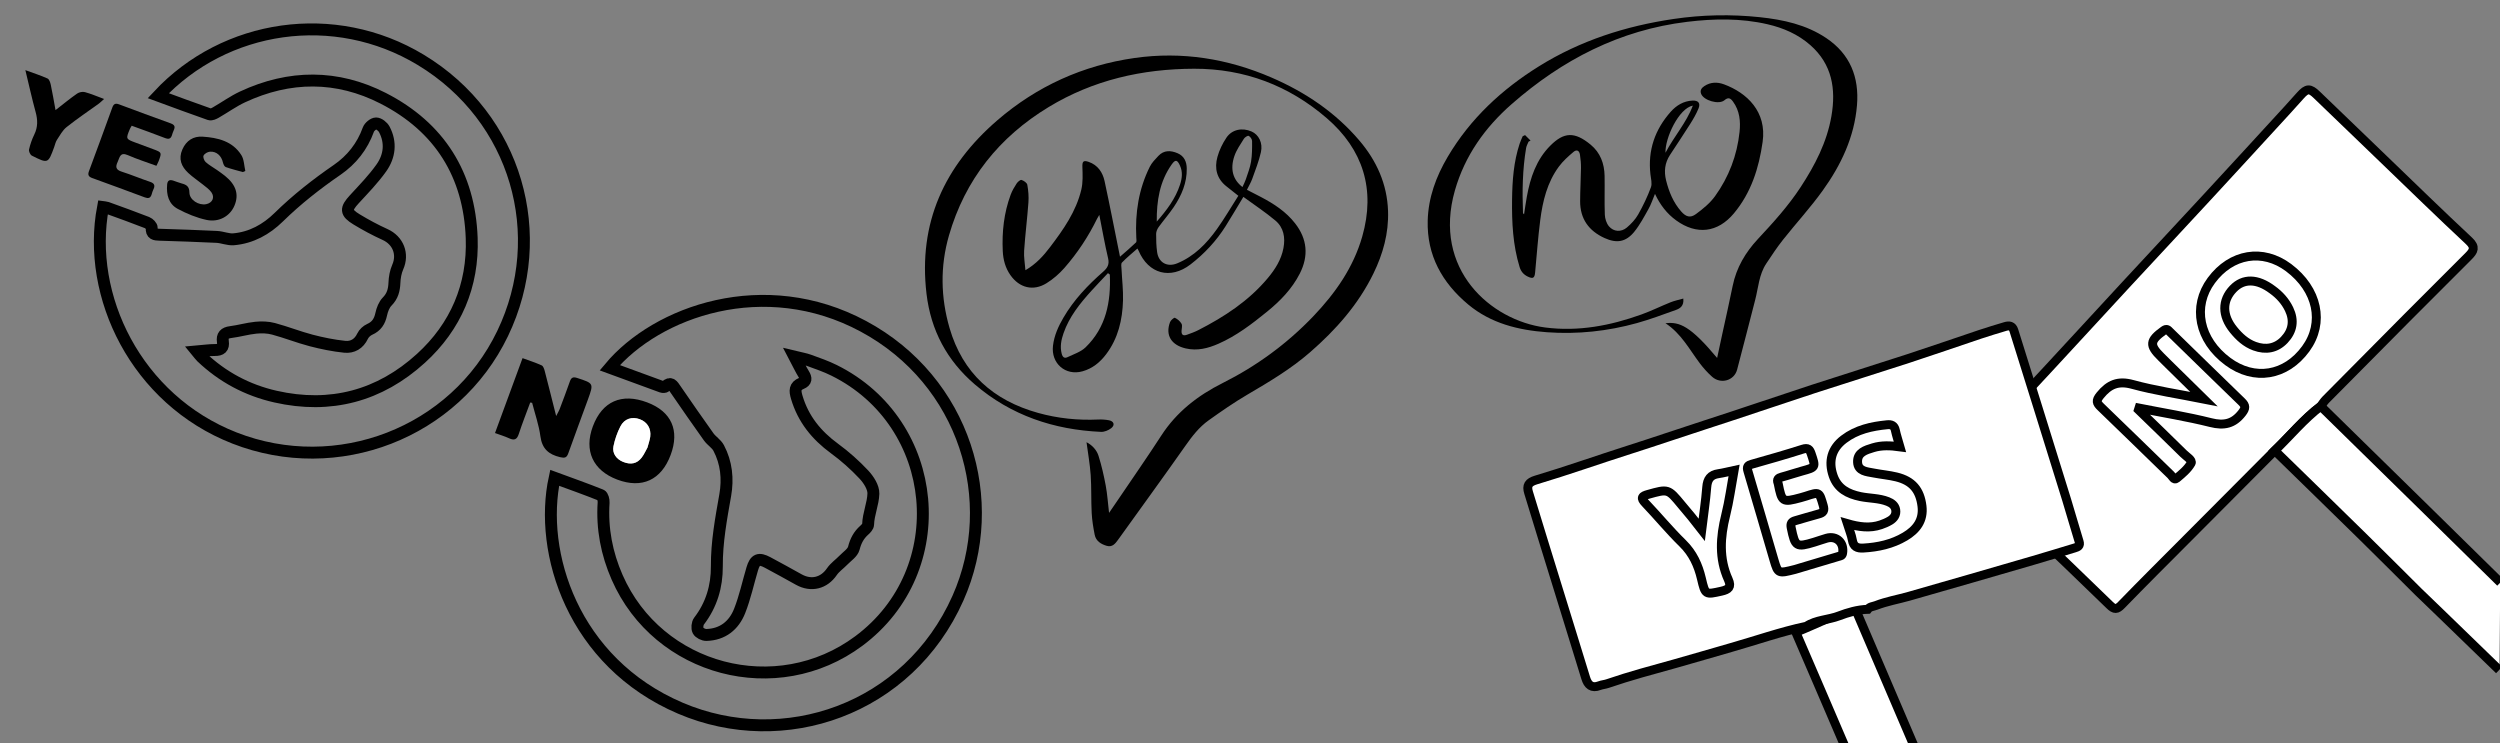 <?xml version="1.0" encoding="utf-8"?>
<!-- Generator: Adobe Illustrator 16.0.0, SVG Export Plug-In . SVG Version: 6.00 Build 0)  -->
<!DOCTYPE svg PUBLIC "-//W3C//DTD SVG 1.1//EN" "http://www.w3.org/Graphics/SVG/1.1/DTD/svg11.dtd">
<svg version="1.1" xmlns="http://www.w3.org/2000/svg" xmlns:xlink="http://www.w3.org/1999/xlink" x="0px" y="0px"
	 width="209.76px" height="62.36px" viewBox="0 0 209.76 62.36" enable-background="new 0 0 209.76 62.36" xml:space="preserve">
<rect x="0" y="0" width="209.76" height="62.36" fill="#808080" stroke="none"/>
<g id="Layer_1">
</g>
<g id="Can_of_Whoop-Ass">
</g>
<g id="Gun_Show">
</g>
<g id="Chicken">
</g>
<g id="Copycat">
</g>
<g id="Quiet">
</g>
<g id="DOCTOR">
</g>
<g id="Psychiatrist">
</g>
<g id="Remove">
</g>
<g id="Layer_10">
</g>
<g id="Bipolar">
	<g id="Layer_12">
	</g>
</g>
<g id="YesorNo">
	<g>
		<path fill-rule="evenodd" clip-rule="evenodd" fill="none" stroke="#000000" stroke-miterlimit="10" d="M13.279,8.027
			c5.598-5.994,14.785-7.374,22.024-3.004c8.03,4.848,10.847,14.695,6.867,22.966c-4.018,8.35-13.881,12.134-22.496,8.762
			C11.43,33.524,7.235,24.836,8.644,17.38c0.105,0.015,0.22,0.01,0.319,0.046c1.128,0.409,2.258,0.813,3.374,1.25
			c0.173,0.067,0.407,0.309,0.396,0.453c-0.041,0.529,0.262,0.555,0.646,0.566c1.601,0.051,3.202,0.101,4.803,0.181
			c0.477,0.023,0.957,0.242,1.422,0.202c1.482-0.132,2.737-0.825,3.781-1.85c1.511-1.481,3.16-2.774,4.9-3.972
			c1.218-0.838,2.112-1.963,2.623-3.382c0.084-0.233,0.427-0.516,0.649-0.517c0.234,0,0.563,0.262,0.688,0.496
			c0.588,1.114,0.449,2.255-0.248,3.238c-0.665,0.938-1.481,1.774-2.264,2.625c-0.745,0.811-0.749,1.125,0.19,1.695
			c0.769,0.466,1.567,0.894,2.386,1.266c1.099,0.497,1.546,1.642,1.064,2.73c-0.179,0.406-0.26,0.878-0.278,1.324
			c-0.026,0.606-0.155,1.109-0.604,1.566c-0.263,0.268-0.424,0.688-0.504,1.067c-0.129,0.598-0.392,1.016-0.966,1.271
			c-0.24,0.106-0.487,0.335-0.598,0.571c-0.308,0.654-0.851,0.955-1.492,0.891c-0.952-0.098-1.901-0.291-2.828-0.533
			c-1.064-0.279-2.094-0.691-3.157-0.976c-0.471-0.126-0.994-0.142-1.481-0.092c-0.709,0.071-1.404,0.279-2.112,0.368
			c-0.513,0.063-0.725,0.294-0.652,0.794c0.076,0.529-0.165,0.715-0.678,0.71c-0.455-0.003-0.911,0.07-1.504,0.121
			c0.184,0.223,0.273,0.356,0.388,0.465c1.762,1.675,3.833,2.782,6.201,3.321c4.625,1.052,8.749-0.057,12.211-3.209
			c2.924-2.661,4.402-6.109,4.259-10.092c-0.192-5.313-2.697-9.308-7.427-11.728c-3.857-1.974-7.856-1.956-11.801-0.115
			c-0.782,0.366-1.494,0.883-2.247,1.314c-0.153,0.088-0.376,0.194-0.516,0.146C16.168,9.098,14.759,8.57,13.279,8.027z"/>
		<path fill-rule="evenodd" clip-rule="evenodd" d="M11.05,10.549c-0.079,0.14-0.123,0.201-0.151,0.27
			c-0.351,0.841-0.35,0.842,0.487,1.152c0.49,0.182,0.979,0.364,1.47,0.546c0.723,0.269,0.726,0.271,0.46,0.989
			c-0.046,0.122-0.112,0.236-0.192,0.405c-0.816-0.3-1.627-0.556-2.4-0.895c-0.658-0.287-0.677,0.198-0.853,0.571
			c-0.196,0.416-0.155,0.658,0.333,0.813c0.811,0.258,1.596,0.593,2.403,0.861c0.446,0.148,0.383,0.412,0.229,0.715
			c-0.145,0.287-0.09,0.809-0.691,0.583c-1.467-0.55-2.939-1.087-4.412-1.622c-0.292-0.106-0.389-0.258-0.271-0.569
			c0.662-1.777,1.313-3.557,1.959-5.341c0.107-0.296,0.25-0.391,0.562-0.274c1.449,0.544,2.9,1.079,4.357,1.603
			c0.532,0.192,0.232,0.515,0.147,0.797c-0.089,0.293-0.151,0.62-0.619,0.437C12.949,11.23,12.02,10.905,11.05,10.549z"/>
		<path fill-rule="evenodd" clip-rule="evenodd" d="M20.376,14.437c-0.48-0.136-0.967-0.254-1.435-0.42
			c-0.11-0.04-0.202-0.237-0.234-0.378c-0.125-0.561-0.538-0.952-1.089-0.912c-0.195,0.015-0.454,0.162-0.538,0.325
			c-0.065,0.123,0.046,0.427,0.175,0.544c0.282,0.256,0.628,0.441,0.943,0.662c0.236,0.166,0.475,0.332,0.699,0.515
			c0.915,0.741,1.165,1.558,0.772,2.487c-0.364,0.861-1.282,1.415-2.336,1.192c-0.832-0.176-1.652-0.52-2.408-0.92
			c-0.779-0.412-0.974-1.192-0.902-2.046c0.03-0.349,0.205-0.43,0.507-0.335c0.239,0.075,0.472,0.178,0.713,0.241
			c0.399,0.106,0.645,0.251,0.65,0.764c0.006,0.619,0.786,1.101,1.405,0.975c0.521-0.105,0.745-0.564,0.437-0.999
			c-0.183-0.259-0.467-0.449-0.719-0.654c-0.402-0.327-0.842-0.611-1.219-0.964c-0.579-0.541-0.847-1.179-0.494-1.979
			c0.33-0.747,0.927-1.12,1.693-1.069c1.272,0.082,2.513,0.374,3.255,1.549c0.231,0.366,0.229,0.882,0.333,1.328
			C20.515,14.374,20.445,14.404,20.376,14.437z"/>
		<path fill-rule="evenodd" clip-rule="evenodd" d="M4.658,9.238C5.339,8.71,5.887,8.256,6.469,7.853
			c0.17-0.119,0.458-0.177,0.655-0.124C7.642,7.869,8.138,8.085,8.73,8.303C8.548,8.468,8.436,8.59,8.306,8.684
			c-0.908,0.658-1.844,1.282-2.719,1.98c-0.341,0.272-0.565,0.698-0.812,1.075c-0.114,0.174-0.154,0.395-0.227,0.595
			c-0.511,1.4-0.516,1.408-1.873,0.726c-0.139-0.069-0.273-0.362-0.239-0.514c0.097-0.43,0.245-0.859,0.44-1.256
			c0.311-0.631,0.293-1.243,0.109-1.905C2.68,8.271,2.434,7.141,2.128,5.884C2.823,6.14,3.422,6.33,3.99,6.588
			c0.144,0.065,0.23,0.336,0.271,0.528C4.402,7.772,4.512,8.437,4.658,9.238z"/>
	</g>
	<g>
		<path fill-rule="evenodd" clip-rule="evenodd" fill="none" stroke="#000000" stroke-miterlimit="10" d="M46.538,40.091
			c1.328,0.488,2.62,0.945,3.892,1.454c0.136,0.055,0.23,0.41,0.216,0.618c-0.145,2.188,0.259,4.281,1.133,6.275
			c3.438,7.852,13.394,10.469,20.28,5.345c7.993-5.947,6.873-18.269-2.071-22.708c-0.673-0.334-1.391-0.581-2.099-0.839
			c-0.34-0.124-0.704-0.18-1.231-0.308c0.302,0.572,0.512,1.035,0.778,1.464c0.22,0.353,0.223,0.602-0.189,0.774
			c-0.575,0.239-0.559,0.617-0.397,1.163c0.54,1.826,1.645,3.187,3.161,4.298c0.885,0.647,1.718,1.389,2.468,2.188
			c0.4,0.427,0.817,1.07,0.802,1.603c-0.025,0.857-0.417,1.699-0.443,2.593c-0.005,0.161-0.179,0.345-0.318,0.469
			c-0.464,0.412-0.723,0.895-0.879,1.513c-0.099,0.386-0.563,0.683-0.877,1.007c-0.316,0.327-0.713,0.596-0.965,0.964
			c-0.656,0.963-1.725,1.244-2.769,0.667c-0.874-0.484-1.748-0.972-2.631-1.441c-0.735-0.391-1.044-0.259-1.28,0.531
			c-0.353,1.183-0.61,2.402-1.063,3.546c-0.479,1.21-1.421,1.973-2.789,2.009c-0.237,0.006-0.593-0.17-0.694-0.365
			c-0.105-0.203-0.066-0.606,0.077-0.794c1.047-1.363,1.506-2.918,1.496-4.602c-0.012-2.026,0.356-3.996,0.705-5.976
			c0.239-1.365,0.104-2.711-0.551-3.951c-0.188-0.357-0.595-0.593-0.837-0.931c-0.945-1.321-1.868-2.658-2.789-3.996
			c-0.223-0.321-0.397-0.665-0.831-0.238c-0.061,0.06-0.228,0.063-0.321,0.028c-1.451-0.523-2.898-1.058-4.361-1.596
			c3.953-4.731,12.979-7.938,21.276-3.479c8.511,4.571,11.581,14.63,7.938,22.815c-4.173,9.377-14.634,12.923-23.284,9.232
			C48.05,55.565,45.185,46.325,46.538,40.091z"/>
		<path fill-rule="evenodd" clip-rule="evenodd" d="M44.487,33.773c-0.323,0.88-0.67,1.753-0.961,2.646
			c-0.154,0.47-0.381,0.553-0.81,0.355c-0.365-0.168-0.755-0.283-1.183-0.44c0.771-2.097,1.525-4.15,2.31-6.285
			c0.541,0.198,1.087,0.373,1.605,0.608c0.133,0.059,0.213,0.303,0.258,0.478c0.312,1.193,0.608,2.391,0.957,3.771
			c0.15-0.294,0.235-0.425,0.288-0.566c0.294-0.777,0.59-1.554,0.864-2.339C47.93,31.68,48.08,31.6,48.42,31.71
			c1.394,0.455,1.403,0.446,0.913,1.8c-0.546,1.509-1.115,3.009-1.65,4.521c-0.136,0.382-0.302,0.416-0.685,0.328
			c-0.964-0.226-1.518-0.709-1.657-1.756c-0.127-0.949-0.454-1.871-0.693-2.806C44.594,33.79,44.541,33.781,44.487,33.773z"/>
		<path fill-rule="evenodd" clip-rule="evenodd" d="M56.269,38.174c-0.788,2.104-2.403,2.848-4.483,2.065
			c-2.039-0.769-2.802-2.434-2.043-4.466c0.783-2.099,2.414-2.819,4.556-2.012C56.338,34.529,57.043,36.109,56.269,38.174z
			 M54.326,37.552c0.092-0.35,0.195-0.626,0.232-0.91c0.088-0.688-0.252-1.235-0.873-1.466c-0.651-0.241-1.297-0.052-1.629,0.597
			c-0.269,0.521-0.47,1.098-0.586,1.674c-0.118,0.591,0.249,1.084,0.816,1.311c0.644,0.256,1.16,0.152,1.555-0.365
			C54.049,38.119,54.188,37.796,54.326,37.552z"/>
		<path fill-rule="evenodd" clip-rule="evenodd" fill="#FFFFFF" d="M54.326,37.552c-0.138,0.244-0.277,0.567-0.484,0.84
			c-0.395,0.518-0.911,0.621-1.555,0.365c-0.567-0.227-0.935-0.72-0.816-1.311c0.116-0.576,0.317-1.152,0.586-1.674
			c0.332-0.648,0.978-0.838,1.629-0.597c0.621,0.23,0.961,0.777,0.873,1.466C54.521,36.926,54.418,37.202,54.326,37.552z"/>
	</g>
	<g>
		<path fill="#FFFFFF" stroke="#000000" stroke-width="0.75" stroke-miterlimit="10" d="M190.86,37.809
			c-2.494,2.504-4.988,5.007-7.481,7.511c-1.796,1.805-3.604,3.599-5.375,5.428c-0.387,0.399-0.589,0.413-0.991,0.021
			c-2.324-2.269-4.675-4.508-7.021-6.753c-1.595-1.526-3.18-3.064-4.804-4.561c-0.506-0.465-0.508-0.826-0.063-1.3
			c2.202-2.348,4.401-4.7,6.592-7.061c2.226-2.398,4.436-4.812,6.658-7.213c2.276-2.457,4.564-4.902,6.836-7.362
			c2.24-2.421,4.468-4.854,6.698-7.284c0.369-0.402,0.731-0.81,1.095-1.215c0.561-0.627,0.8-0.629,1.396-0.052
			c1.849,1.788,3.702,3.567,5.557,5.35c2.396,2.305,4.774,4.628,7.205,6.896c0.568,0.53,0.379,0.856-0.032,1.269
			c-1.745,1.745-3.493,3.487-5.234,5.237c-2.253,2.265-4.503,4.535-6.749,6.807c-0.163,0.165-0.287,0.37-0.429,0.556
			C193.287,35.174,192.149,36.57,190.86,37.809z"/>
		<path fill="#FFFFFF" stroke="#000000" stroke-width="0.75" stroke-miterlimit="10" d="M209.691,56.215
			c-1.649-1.6-3.299-3.197-4.948-4.796c-0.607-0.585-1.215-1.171-1.822-1.756c-1.567-1.556-3.125-3.119-4.701-4.666
			c-2.446-2.402-4.904-4.792-7.359-7.188c1.289-1.238,2.427-2.635,3.858-3.727c2.987,2.928,5.977,5.853,8.96,8.783
			c0.549,0.539,3.321,3.271,6.112,6.007"/>
		<path fill="#FFFFFF" stroke="#000000" stroke-width="0.75" stroke-miterlimit="10" d="M179.426,34.381
			c1.265,1.229,2.536,2.451,3.79,3.691c0.247,0.245,0.767,0.546,0.625,0.794c-0.283,0.499-0.769,0.901-1.226,1.277
			c-0.199,0.166-0.333-0.155-0.472-0.291c-1.958-1.9-3.909-3.809-5.875-5.701c-0.354-0.34-0.426-0.528-0.057-0.981
			c0.747-0.918,1.499-1.248,2.721-0.914c1.89,0.517,3.843,0.802,5.983,1.228c-1.096-1.076-2.037-2.001-2.979-2.927
			c-0.203-0.2-0.404-0.404-0.608-0.604c-1.009-0.99-0.96-1.374,0.219-2.222c0.263-0.188,0.353-0.047,0.503,0.102
			c2.01,1.96,4.017,3.923,6.034,5.873c0.34,0.329,0.342,0.542,0.03,0.944c-0.713,0.916-1.506,1.09-2.626,0.808
			c-1.981-0.497-4.008-0.821-6.016-1.219C179.458,34.287,179.441,34.334,179.426,34.381z"/>
		<path fill="#FFFFFF" stroke="#000000" stroke-width="0.75" stroke-miterlimit="10" d="M185.54,23.53
			c1.673-2.262,4.313-2.699,6.483-1.074c2.441,1.83,3.032,4.627,1.439,6.809c-1.671,2.288-4.313,2.719-6.542,1.064
			C184.492,28.527,183.923,25.717,185.54,23.53z M190.657,24.307c-1.265-0.947-2.426-0.971-3.29-0.071
			c-0.941,0.981-0.942,2.24,0.037,3.44c0.477,0.585,1.024,1.097,1.764,1.37c0.952,0.351,1.822,0.181,2.493-0.527
			c0.72-0.76,0.856-1.633,0.403-2.579C191.742,25.27,191.257,24.738,190.657,24.307z"/>
	</g>
	<g>
		<path fill="#FFFFFF" stroke="#000000" stroke-width="0.75" stroke-miterlimit="10" d="M154.741,62.5
			c-1.346-3.154-2.707-6.302-4.063-9.451c1.665-0.656,3.249-1.511,4.989-1.975c1.646,3.844,3.292,7.688,4.935,11.535"/>
		<path fill="#FFFFFF" stroke="#000000" stroke-width="0.75" stroke-miterlimit="10" d="M151.563,52.546
			c-2.162,0.458-4.245,1.197-6.367,1.798c-1.548,0.439-3.09,0.905-4.64,1.336c-1.901,0.528-3.807,1.034-5.675,1.676
			c-0.221,0.076-0.463,0.089-0.68,0.173c-0.651,0.251-0.975-0.058-1.154-0.642c-0.374-1.215-0.748-2.432-1.123-3.646
			c-0.818-2.653-1.641-5.306-2.458-7.958c-0.405-1.315-0.8-2.633-1.209-3.947c-0.187-0.596-0.005-0.875,0.621-1.063
			c2.636-0.788,5.229-1.712,7.849-2.545c2.104-0.669,4.189-1.387,6.288-2.066c3.063-0.988,6.104-2.035,9.163-3.035
			c2.64-0.863,5.294-1.682,7.933-2.544c2.022-0.66,4.031-1.362,6.05-2.038c0.689-0.229,1.386-0.44,2.081-0.647
			c0.33-0.099,0.605-0.078,0.732,0.336c0.667,2.156,1.348,4.309,2.021,6.465c0.802,2.576,1.608,5.151,2.403,7.729
			c0.358,1.167,0.688,2.344,1.048,3.508c0.116,0.373-0.103,0.456-0.37,0.538c-1.167,0.351-2.331,0.714-3.502,1.053
			c-3.465,1.008-6.93,2.014-10.398,3.002c-0.925,0.263-1.876,0.423-2.778,0.774c-0.238,0.092-0.517,0.089-0.688,0.321
			c-0.842,0.025-1.659,0.265-2.418,0.555C153.394,52.021,152.387,51.999,151.563,52.546z"/>
		<path fill="#FFFFFF" stroke="#000000" stroke-width="0.75" stroke-miterlimit="10" d="M150.605,47.778
			c-1.4,0.354-1.42,0.359-1.753-0.766c-0.738-2.492-1.446-4.994-2.194-7.483c-0.117-0.387-0.01-0.485,0.333-0.582
			c1.426-0.402,2.852-0.81,4.263-1.26c0.451-0.144,0.586,0.012,0.715,0.396c0.381,1.13,0.392,1.12-0.766,1.437
			c-0.576,0.157-1.142,0.357-1.719,0.509c-0.284,0.074-0.412,0.192-0.304,0.486c0.008,0.023,0.016,0.049,0.021,0.074
			c0.308,1.548,0.356,1.578,1.873,1.171c0.151-0.041,0.301-0.082,0.449-0.131c1.144-0.374,1.117-0.366,1.452,0.781
			c0.125,0.434,0.034,0.605-0.38,0.713c-0.655,0.169-1.298,0.382-1.949,0.56c-0.337,0.093-0.43,0.243-0.354,0.614
			c0.322,1.576,0.423,1.652,1.93,1.192c0.35-0.104,0.689-0.233,1.041-0.332c0.842-0.239,1.494,0.395,1.336,1.272
			c-0.037,0.212-0.19,0.213-0.33,0.254C152.974,47.071,151.678,47.458,150.605,47.778z"/>
		<path fill="#FFFFFF" stroke="#000000" stroke-width="0.75" stroke-miterlimit="10" d="M159.415,37.492
			c-0.816-0.112-1.539-0.141-2.248,0.073c-0.635,0.192-1.344,0.399-1.309,1.207c0.033,0.778,0.771,0.802,1.349,0.915
			c0.635,0.124,1.287,0.178,1.914,0.331c1.324,0.326,1.975,1.08,2.142,2.45c0.144,1.187-0.462,1.981-1.427,2.552
			c-1.076,0.638-2.258,0.893-3.496,0.964c-0.523,0.03-0.825-0.108-0.921-0.672c-0.072-0.431-0.255-0.841-0.424-1.379
			c0.988,0.286,1.901,0.41,2.807,0.101c0.268-0.09,0.533-0.204,0.776-0.349c0.335-0.198,0.546-0.506,0.48-0.907
			c-0.061-0.362-0.334-0.57-0.668-0.7c-0.737-0.29-1.531-0.256-2.291-0.412c-1.044-0.217-1.914-0.653-2.291-1.752
			c-0.417-1.217-0.132-2.271,0.891-3.054c1.073-0.82,2.339-1.095,3.648-1.223c0.338-0.033,0.592,0.058,0.677,0.453
			C159.121,36.542,159.269,36.98,159.415,37.492z"/>
		<path fill="#FFFFFF" stroke="#000000" stroke-width="0.75" stroke-miterlimit="10" d="M142.781,44.456
			c0.149-1.226,0.33-2.397,0.421-3.576c0.052-0.676,0.314-1.043,0.988-1.138c0.408-0.058,0.809-0.168,1.304-0.273
			c-0.233,1.284-0.397,2.542-0.703,3.765c-0.456,1.833-0.578,3.626,0.221,5.392c0.285,0.633,0.025,0.842-0.589,0.979
			c-1.324,0.293-1.342,0.33-1.667-1.057c-0.268-1.135-0.718-2.124-1.577-2.965c-1.095-1.071-2.071-2.259-3.128-3.37
			c-0.425-0.446-0.302-0.584,0.229-0.731c1.683-0.47,1.679-0.484,2.795,0.868c0.281,0.341,0.571,0.674,0.851,1.017
			C142.201,43.706,142.468,44.056,142.781,44.456z"/>
	</g>
	<g>
		<path fill-rule="evenodd" clip-rule="evenodd" d="M91.163,37.103c0.469,0.241,0.849,0.64,1.011,1.154
			c0.255,0.813,0.445,1.65,0.602,2.49c0.133,0.714,0.18,1.444,0.278,2.286c0.346-0.507,0.639-0.932,0.929-1.359
			c1.153-1.706,2.333-3.396,3.451-5.124c1.285-1.986,3.06-3.362,5.147-4.409c2.851-1.429,5.396-3.291,7.603-5.597
			c1.849-1.933,3.368-4.091,4.113-6.696c1.127-3.937,0.08-7.302-2.983-9.939c-3.172-2.732-6.893-4.152-11.129-4.142
			c-4.351,0.013-8.459,0.946-12.199,3.215c-4.155,2.52-7.017,6.093-8.367,10.785c-0.739,2.569-0.697,5.176,0.05,7.749
			c1.103,3.8,3.68,6.084,7.431,7.129c1.652,0.461,3.338,0.633,5.053,0.555c0.297-0.014,0.603,0.008,0.895,0.063
			c0.419,0.08,0.522,0.406,0.185,0.666c-0.23,0.177-0.569,0.319-0.854,0.307c-3.958-0.177-7.549-1.379-10.589-3.984
			c-2.333-2-3.691-4.534-4.053-7.607c-0.702-5.954,1.509-10.724,5.944-14.552c3.316-2.862,7.187-4.611,11.519-5.228
			c3.971-0.565,7.816,0.054,11.489,1.644c2.829,1.224,5.349,2.914,7.365,5.28c1.452,1.703,2.333,3.658,2.409,5.921
			c0.063,1.854-0.422,3.592-1.23,5.246c-1.272,2.605-3.153,4.721-5.321,6.607c-1.606,1.398-3.424,2.478-5.253,3.549
			c-1.119,0.656-2.191,1.401-3.249,2.156c-0.798,0.568-1.391,1.338-1.956,2.144c-1.859,2.645-3.765,5.257-5.648,7.883
			c-0.235,0.328-0.483,0.636-0.943,0.504c-0.487-0.141-0.911-0.402-1.017-0.939c-0.117-0.602-0.218-1.212-0.249-1.823
			c-0.055-1.057-0.012-2.12-0.084-3.176C91.449,38.943,91.285,38.034,91.163,37.103z"/>
		<path fill-rule="evenodd" clip-rule="evenodd" d="M104.324,16.519c-0.542,0.895-1.004,1.684-1.49,2.457
			c-0.786,1.248-1.78,2.313-2.946,3.211c-1.683,1.296-3.536,0.793-4.359-1.162c-0.016-0.038-0.04-0.072-0.095-0.171
			c-0.446,0.396-0.898,0.759-1.296,1.175c-0.101,0.105-0.045,0.377-0.036,0.571c0.04,0.871,0.148,1.744,0.123,2.613
			c-0.048,1.625-0.409,3.175-1.414,4.507c-0.511,0.678-1.142,1.197-1.979,1.433c-1.435,0.404-2.66-0.663-2.482-2.151
			c0.104-0.858,0.45-1.62,0.877-2.351c0.869-1.488,2.042-2.721,3.328-3.848c0.364-0.319,0.54-0.615,0.419-1.131
			c-0.277-1.174-0.484-2.364-0.737-3.642c-0.096,0.163-0.146,0.24-0.188,0.323c-0.733,1.498-1.648,2.881-2.745,4.133
			c-0.428,0.488-0.941,0.932-1.491,1.274c-1.116,0.695-2.283,0.399-3.037-0.679c-0.425-0.605-0.605-1.289-0.64-2.015
			c-0.075-1.615,0.098-3.2,0.662-4.725c0.123-0.331,0.306-0.646,0.5-0.942c0.092-0.14,0.311-0.331,0.411-0.301
			c0.192,0.06,0.457,0.24,0.487,0.407c0.088,0.483,0.128,0.99,0.093,1.48c-0.099,1.354-0.27,2.703-0.361,4.058
			c-0.035,0.515,0.065,1.038,0.109,1.629c0.9-0.526,1.51-1.203,2.064-1.934c1.12-1.474,2.187-2.988,2.624-4.821
			c0.146-0.608,0.113-1.271,0.092-1.905c-0.016-0.463,0.076-0.589,0.531-0.429c0.764,0.269,1.171,0.877,1.331,1.616
			c0.449,2.078,0.853,4.167,1.293,6.341c0.467-0.41,0.917-0.787,1.34-1.195c0.073-0.071,0.035-0.271,0.028-0.409
			c-0.108-2.076,0.201-4.075,1.134-5.948c0.167-0.336,0.451-0.622,0.713-0.902c0.47-0.503,1.042-0.477,1.619-0.229
			c0.552,0.237,0.76,0.71,0.768,1.28c0.019,1.207-0.437,2.264-1.092,3.238c-0.391,0.58-0.857,1.108-1.267,1.677
			c-0.115,0.16-0.209,0.379-0.21,0.571c-0.005,0.513,0.013,1.031,0.084,1.538c0.125,0.88,0.852,1.275,1.681,0.935
			c1.429-0.589,2.465-1.654,3.337-2.878c0.638-0.894,1.192-1.848,1.795-2.791c-0.356-0.283-0.662-0.532-0.975-0.773
			c-0.842-0.65-1.046-1.529-0.778-2.494c0.156-0.565,0.427-1.123,0.755-1.611c0.465-0.692,1.329-0.859,2.108-0.517
			c0.595,0.262,0.962,0.951,0.784,1.738c-0.171,0.758-0.462,1.491-0.725,2.227c-0.109,0.306-0.282,0.59-0.447,0.927
			c0.396,0.204,0.785,0.401,1.173,0.604c1.085,0.569,2.104,1.231,2.867,2.212c1.025,1.315,1.149,2.728,0.394,4.214
			c-0.657,1.29-1.646,2.302-2.751,3.2c-1.267,1.029-2.563,2.023-4.071,2.686c-0.876,0.386-1.78,0.619-2.75,0.394
			c-1.213-0.281-1.726-1.117-1.314-2.21c0.06-0.158,0.341-0.393,0.407-0.36c0.219,0.105,0.438,0.289,0.556,0.498
			c0.084,0.15,0.014,0.392,0.002,0.592c-0.022,0.348,0.147,0.443,0.449,0.334c0.322-0.116,0.648-0.23,0.952-0.386
			c2.193-1.122,4.235-2.453,5.834-4.367c0.62-0.741,1.132-1.549,1.315-2.52c0.167-0.885,0.024-1.725-0.681-2.314
			C106.167,17.799,105.247,17.193,104.324,16.519z M93.119,23.036c-0.053-0.039-0.105-0.079-0.157-0.119
			c-0.467,0.498-0.941,0.988-1.398,1.494c-0.962,1.063-1.854,2.173-2.332,3.553c-0.193,0.559-0.306,1.122-0.15,1.72
			c0.076,0.291,0.231,0.406,0.487,0.283c0.52-0.251,1.116-0.438,1.515-0.824C92.81,27.469,93.215,25.325,93.119,23.036z
			 M97.057,18.592c0.823-0.94,1.569-1.914,1.954-3.107c0.171-0.527,0.235-1.063-0.006-1.59c-0.229-0.501-0.389-0.531-0.698-0.093
			C97.291,15.237,97.041,16.88,97.057,18.592z M104.248,15.693c0.105-0.238,0.214-0.438,0.284-0.651
			c0.159-0.488,0.355-0.973,0.436-1.475c0.091-0.571,0.093-1.16,0.086-1.74c-0.001-0.15-0.148-0.359-0.285-0.427
			c-0.079-0.039-0.324,0.117-0.402,0.243c-0.292,0.471-0.623,0.938-0.798,1.455C103.196,14.204,103.449,15.082,104.248,15.693z"/>
	</g>
	<g>
		<path fill-rule="evenodd" clip-rule="evenodd" d="M139.74,27.121c1.185-0.143,2.097,0.239,4.334,2.912
			c0.156-0.725,0.299-1.395,0.444-2.064c0.287-1.325,0.59-2.647,0.859-3.977c0.311-1.535,1.074-2.819,2.127-3.948
			c1.28-1.371,2.538-2.759,3.571-4.335c1.207-1.843,2.212-3.775,2.59-5.973c0.39-2.269,0.06-4.341-1.771-5.952
			c-1.034-0.909-2.262-1.442-3.588-1.748c-2.231-0.518-4.491-0.478-6.744-0.205c-5.657,0.684-10.485,3.187-14.719,6.896
			c-2.241,1.963-3.934,4.328-4.769,7.245c-1.901,6.64,3.022,10.916,7.572,11.505c2.794,0.361,5.467-0.154,8.079-1.092
			c0.831-0.298,1.627-0.696,2.448-1.025c0.328-0.132,0.683-0.201,1.064-0.31c0.065,0.624-0.271,0.831-0.638,0.962
			c-1.075,0.383-2.146,0.787-3.243,1.093c-2.473,0.688-5.002,0.957-7.563,0.771c-2.404-0.176-4.704-0.743-6.604-2.328
			c-2.185-1.823-3.478-4.125-3.398-7.044c0.053-1.929,0.702-3.693,1.676-5.341c1.891-3.203,4.537-5.659,7.665-7.605
			c3.461-2.153,7.264-3.371,11.28-3.965c2.405-0.356,4.82-0.407,7.235-0.152c1.974,0.21,3.9,0.623,5.587,1.756
			c2.004,1.345,2.767,3.288,2.576,5.627c-0.218,2.672-1.337,5.017-2.869,7.153c-1.031,1.439-2.239,2.75-3.34,4.141
			c-0.505,0.637-0.954,1.32-1.404,1.998c-0.614,0.921-0.661,2.023-0.931,3.054c-0.509,1.947-0.995,3.9-1.514,5.845
			c-0.245,0.923-1.37,1.244-2.097,0.598c-0.382-0.341-0.731-0.729-1.039-1.139C141.74,29.306,141.054,27.979,139.74,27.121z"/>
		<path fill-rule="evenodd" clip-rule="evenodd" d="M127.959,11.335c0.153,0.153,0.307,0.308,0.46,0.46
			c-0.057,0.031-0.112,0.062-0.169,0.092c-0.068,0.176-0.171,0.345-0.202,0.526c-0.303,1.801-0.334,3.616-0.264,5.436
			c0.001,0.041,0.02,0.081,0.091,0.131c0.077-0.491,0.143-0.985,0.232-1.475c0.291-1.598,0.791-3.106,1.976-4.291
			c1.136-1.135,2.028-1.189,3.376-0.078c0.817,0.674,1.151,1.588,1.172,2.617c0.021,1.088-0.022,2.177,0.02,3.263
			c0.013,0.333,0.137,0.724,0.347,0.973c0.394,0.466,1.029,0.501,1.502,0.101c0.364-0.31,0.714-0.68,0.947-1.092
			c0.414-0.73,0.78-1.497,1.072-2.283c0.116-0.314-0.001-0.724-0.042-1.086c-0.228-2.012,0.372-3.757,1.704-5.254
			c0.478-0.535,1.076-0.899,1.822-0.936c0.487-0.023,0.693,0.214,0.508,0.664c-0.189,0.459-0.444,0.896-0.71,1.317
			c-0.548,0.87-1.126,1.723-1.687,2.586c-0.43,0.662-0.512,1.374-0.321,2.138c0.239,0.955,0.604,1.846,1.262,2.595
			c0.398,0.454,0.761,0.575,1.239,0.224c0.59-0.434,1.187-0.921,1.609-1.509c1.152-1.603,1.845-3.416,2.052-5.386
			c0.093-0.891,0.013-1.771-0.548-2.542c-0.222-0.305-0.405-0.383-0.724-0.113c-0.461,0.391-1.745,0.019-1.955-0.546
			c-0.111-0.297,0.05-0.499,0.28-0.649c0.521-0.34,1.081-0.349,1.645-0.141c1.919,0.712,3.601,2.29,3.238,4.832
			c-0.314,2.204-0.965,4.264-2.416,5.999c-1.354,1.617-3.122,1.823-4.831,0.588c-0.778-0.563-1.351-1.3-1.784-2.23
			c-0.193,0.461-0.328,0.883-0.541,1.262c-0.369,0.657-0.726,1.337-1.197,1.918c-0.708,0.869-1.478,0.988-2.496,0.526
			c-1.324-0.602-2.05-1.616-2.047-3.09c0.002-0.93,0.061-1.859,0.071-2.79c0.005-0.369-0.03-0.743-0.085-1.109
			c-0.053-0.351-0.272-0.465-0.541-0.238c-0.443,0.373-0.887,0.771-1.229,1.234c-0.979,1.326-1.356,2.888-1.562,4.484
			c-0.187,1.461-0.292,2.932-0.43,4.398c-0.044,0.47-0.179,0.553-0.604,0.352c-0.354-0.166-0.582-0.424-0.7-0.813
			c-0.565-1.844-0.654-3.738-0.631-5.646c0.02-1.593,0.131-3.173,0.636-4.699c0.07-0.212,0.168-0.415,0.254-0.622
			C127.826,11.4,127.893,11.368,127.959,11.335z M139.741,12.817c0.72-1.381,1.752-2.509,2.295-3.957
			C140.86,9.086,139.694,11.585,139.741,12.817z"/>
	</g>
</g>
<g id="Deja_Vu">
</g>
<g id="Indecisive">
</g>
<g id="Greedy">
</g>
<g id="Pushup">
</g>
<g id="Clothes_Swap">
</g>
</svg>
